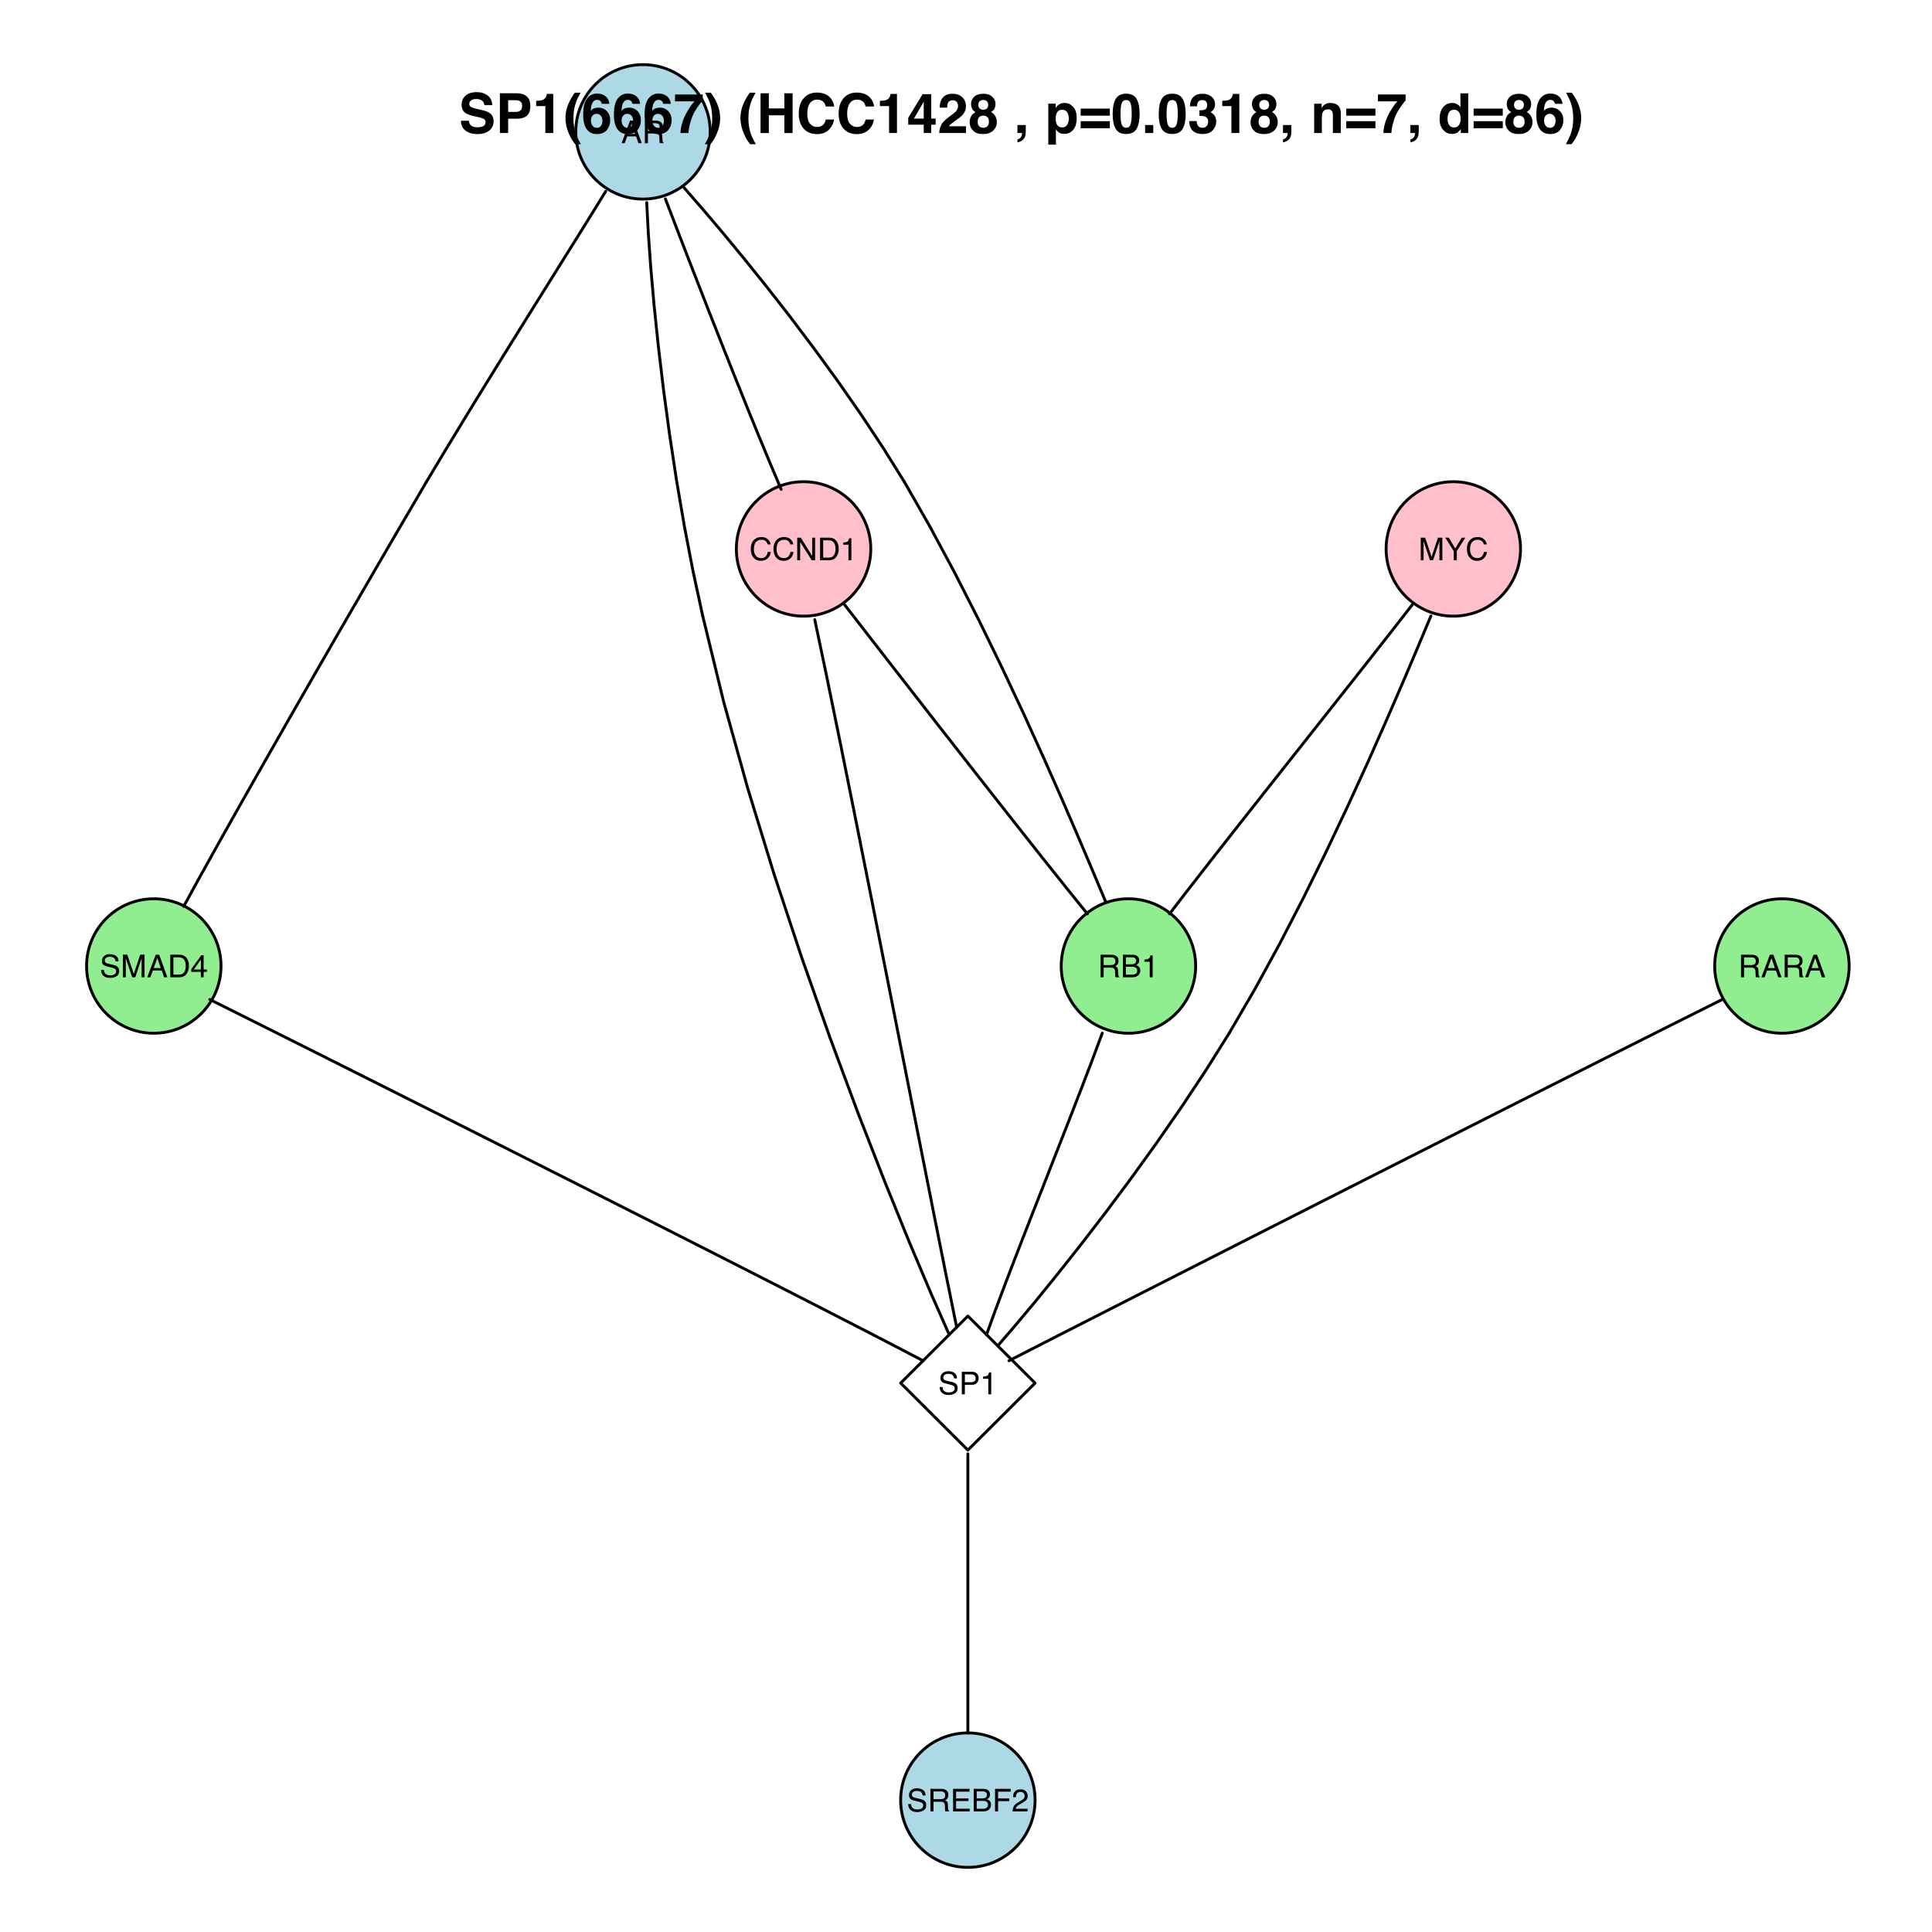 <?xml version="1.0" encoding="UTF-8"?>
<svg xmlns="http://www.w3.org/2000/svg" xmlns:xlink="http://www.w3.org/1999/xlink" width="504pt" height="504pt" viewBox="0 0 504 504" version="1.1">
<defs>
<g>
<symbol overflow="visible" id="glyph0-0">
<path style="stroke:none;" d="M 0.266 0 L 0.266 -5.891 L 4.938 -5.891 L 4.938 0 Z M 4.203 -0.734 L 4.203 -5.141 L 1 -5.141 L 1 -0.734 Z "/>
</symbol>
<symbol overflow="visible" id="glyph0-1">
<path style="stroke:none;" d="M 3.641 -2.406 L 2.75 -5.016 L 1.797 -2.406 Z M 2.328 -5.891 L 3.234 -5.891 L 5.375 0 L 4.5 0 L 3.906 -1.766 L 1.578 -1.766 L 0.938 0 L 0.125 0 Z M 2.75 -5.891 Z "/>
</symbol>
<symbol overflow="visible" id="glyph0-2">
<path style="stroke:none;" d="M 3.359 -3.188 C 3.734 -3.188 4.031 -3.258 4.25 -3.406 C 4.469 -3.562 4.578 -3.832 4.578 -4.219 C 4.578 -4.633 4.426 -4.922 4.125 -5.078 C 3.957 -5.16 3.738 -5.203 3.469 -5.203 L 1.516 -5.203 L 1.516 -3.188 Z M 0.719 -5.891 L 3.438 -5.891 C 3.895 -5.891 4.266 -5.82 4.547 -5.688 C 5.109 -5.438 5.391 -4.973 5.391 -4.297 C 5.391 -3.941 5.316 -3.648 5.172 -3.422 C 5.023 -3.203 4.816 -3.023 4.547 -2.891 C 4.785 -2.797 4.961 -2.672 5.078 -2.516 C 5.191 -2.367 5.254 -2.125 5.266 -1.781 L 5.297 -1 C 5.305 -0.77 5.32 -0.602 5.344 -0.5 C 5.395 -0.312 5.484 -0.188 5.609 -0.125 L 5.609 0 L 4.625 0 C 4.602 -0.051 4.582 -0.113 4.562 -0.188 C 4.551 -0.27 4.539 -0.426 4.531 -0.656 L 4.484 -1.641 C 4.461 -2.023 4.316 -2.285 4.047 -2.422 C 3.898 -2.484 3.66 -2.516 3.328 -2.516 L 1.516 -2.516 L 1.516 0 L 0.719 0 Z "/>
</symbol>
<symbol overflow="visible" id="glyph0-3">
<path style="stroke:none;" d="M 3.109 -6.047 C 3.848 -6.047 4.422 -5.848 4.828 -5.453 C 5.242 -5.055 5.477 -4.613 5.531 -4.125 L 4.75 -4.125 C 4.656 -4.5 4.477 -4.797 4.219 -5.016 C 3.957 -5.234 3.586 -5.344 3.109 -5.344 C 2.535 -5.344 2.066 -5.141 1.703 -4.734 C 1.348 -4.328 1.172 -3.707 1.172 -2.875 C 1.172 -2.176 1.332 -1.613 1.656 -1.188 C 1.977 -0.758 2.457 -0.547 3.094 -0.547 C 3.688 -0.547 4.133 -0.77 4.438 -1.219 C 4.602 -1.457 4.723 -1.77 4.797 -2.156 L 5.578 -2.156 C 5.504 -1.539 5.273 -1.023 4.891 -0.609 C 4.422 -0.098 3.789 0.156 3 0.156 C 2.312 0.156 1.738 -0.051 1.281 -0.469 C 0.664 -1.02 0.359 -1.863 0.359 -3 C 0.359 -3.875 0.586 -4.586 1.047 -5.141 C 1.547 -5.742 2.234 -6.047 3.109 -6.047 Z M 2.938 -6.047 Z "/>
</symbol>
<symbol overflow="visible" id="glyph0-4">
<path style="stroke:none;" d="M 0.625 -5.891 L 1.562 -5.891 L 4.531 -1.125 L 4.531 -5.891 L 5.297 -5.891 L 5.297 0 L 4.406 0 L 1.391 -4.766 L 1.391 0 L 0.625 0 Z M 2.906 -5.891 Z "/>
</symbol>
<symbol overflow="visible" id="glyph0-5">
<path style="stroke:none;" d="M 2.891 -0.688 C 3.148 -0.688 3.367 -0.711 3.547 -0.766 C 3.859 -0.867 4.113 -1.066 4.312 -1.359 C 4.469 -1.598 4.582 -1.906 4.656 -2.281 C 4.688 -2.5 4.703 -2.703 4.703 -2.891 C 4.703 -3.617 4.555 -4.188 4.266 -4.594 C 3.984 -5 3.52 -5.203 2.875 -5.203 L 1.469 -5.203 L 1.469 -0.688 Z M 0.656 -5.891 L 3.047 -5.891 C 3.848 -5.891 4.473 -5.598 4.922 -5.016 C 5.328 -4.504 5.531 -3.844 5.531 -3.031 C 5.531 -2.406 5.41 -1.844 5.172 -1.344 C 4.754 -0.445 4.039 0 3.031 0 L 0.656 0 Z "/>
</symbol>
<symbol overflow="visible" id="glyph0-6">
<path style="stroke:none;" d="M 0.781 -4.062 L 0.781 -4.609 C 1.301 -4.66 1.664 -4.742 1.875 -4.859 C 2.082 -4.984 2.234 -5.27 2.328 -5.719 L 2.906 -5.719 L 2.906 0 L 2.141 0 L 2.141 -4.062 Z "/>
</symbol>
<symbol overflow="visible" id="glyph0-7">
<path style="stroke:none;" d="M 1.141 -1.906 C 1.16 -1.562 1.238 -1.285 1.375 -1.078 C 1.645 -0.691 2.113 -0.5 2.781 -0.5 C 3.082 -0.5 3.352 -0.539 3.594 -0.625 C 4.07 -0.789 4.312 -1.086 4.312 -1.516 C 4.312 -1.836 4.211 -2.066 4.016 -2.203 C 3.805 -2.336 3.488 -2.453 3.062 -2.547 L 2.266 -2.734 C 1.742 -2.848 1.375 -2.977 1.156 -3.125 C 0.781 -3.363 0.594 -3.727 0.594 -4.219 C 0.594 -4.75 0.773 -5.18 1.141 -5.516 C 1.504 -5.859 2.023 -6.031 2.703 -6.031 C 3.316 -6.031 3.836 -5.879 4.266 -5.578 C 4.703 -5.285 4.922 -4.812 4.922 -4.156 L 4.172 -4.156 C 4.129 -4.469 4.039 -4.707 3.906 -4.875 C 3.664 -5.188 3.254 -5.344 2.672 -5.344 C 2.203 -5.344 1.863 -5.242 1.656 -5.047 C 1.445 -4.848 1.344 -4.617 1.344 -4.359 C 1.344 -4.066 1.461 -3.852 1.703 -3.719 C 1.867 -3.633 2.227 -3.531 2.781 -3.406 L 3.609 -3.219 C 4.004 -3.125 4.312 -3 4.531 -2.844 C 4.906 -2.57 5.094 -2.172 5.094 -1.641 C 5.094 -0.992 4.852 -0.531 4.375 -0.25 C 3.906 0.031 3.352 0.172 2.719 0.172 C 1.988 0.172 1.414 -0.016 1 -0.391 C 0.594 -0.754 0.391 -1.258 0.391 -1.906 Z M 2.75 -6.047 Z "/>
</symbol>
<symbol overflow="visible" id="glyph0-8">
<path style="stroke:none;" d="M 0.609 -5.891 L 1.75 -5.891 L 3.438 -0.906 L 5.109 -5.891 L 6.25 -5.891 L 6.25 0 L 5.484 0 L 5.484 -3.469 C 5.484 -3.594 5.484 -3.789 5.484 -4.062 C 5.492 -4.344 5.5 -4.645 5.5 -4.969 L 3.828 0 L 3.031 0 L 1.344 -4.969 L 1.344 -4.781 C 1.344 -4.633 1.344 -4.414 1.344 -4.125 C 1.352 -3.832 1.359 -3.613 1.359 -3.469 L 1.359 0 L 0.609 0 Z "/>
</symbol>
<symbol overflow="visible" id="glyph0-9">
<path style="stroke:none;" d="M 2.719 -2.031 L 2.719 -4.625 L 0.875 -2.031 Z M 2.719 0 L 2.719 -1.406 L 0.203 -1.406 L 0.203 -2.109 L 2.828 -5.75 L 3.438 -5.75 L 3.438 -2.031 L 4.297 -2.031 L 4.297 -1.406 L 3.438 -1.406 L 3.438 0 Z "/>
</symbol>
<symbol overflow="visible" id="glyph0-10">
<path style="stroke:none;" d="M 0.172 -5.891 L 1.094 -5.891 L 2.781 -3.062 L 4.484 -5.891 L 5.406 -5.891 L 3.188 -2.375 L 3.188 0 L 2.391 0 L 2.391 -2.375 Z M 2.797 -5.891 Z "/>
</symbol>
<symbol overflow="visible" id="glyph0-11">
<path style="stroke:none;" d="M 2.828 -3.391 C 3.172 -3.391 3.438 -3.438 3.625 -3.531 C 3.914 -3.676 4.062 -3.941 4.062 -4.328 C 4.062 -4.711 3.906 -4.973 3.594 -5.109 C 3.414 -5.18 3.156 -5.219 2.812 -5.219 L 1.391 -5.219 L 1.391 -3.391 Z M 3.109 -0.688 C 3.598 -0.688 3.945 -0.828 4.156 -1.109 C 4.281 -1.285 4.344 -1.5 4.344 -1.75 C 4.344 -2.176 4.148 -2.469 3.766 -2.625 C 3.566 -2.707 3.301 -2.75 2.969 -2.75 L 1.391 -2.75 L 1.391 -0.688 Z M 0.609 -5.891 L 3.125 -5.891 C 3.82 -5.891 4.316 -5.68 4.609 -5.266 C 4.773 -5.023 4.859 -4.742 4.859 -4.422 C 4.859 -4.055 4.754 -3.754 4.547 -3.516 C 4.43 -3.391 4.27 -3.273 4.062 -3.172 C 4.363 -3.055 4.594 -2.926 4.75 -2.781 C 5.008 -2.52 5.141 -2.164 5.141 -1.719 C 5.141 -1.344 5.02 -1 4.781 -0.688 C 4.426 -0.227 3.863 0 3.094 0 L 0.609 0 Z "/>
</symbol>
<symbol overflow="visible" id="glyph0-12">
<path style="stroke:none;" d="M 0.703 -5.891 L 3.344 -5.891 C 3.875 -5.891 4.297 -5.738 4.609 -5.438 C 4.93 -5.145 5.094 -4.734 5.094 -4.203 C 5.094 -3.742 4.945 -3.344 4.656 -3 C 4.375 -2.656 3.938 -2.484 3.344 -2.484 L 1.5 -2.484 L 1.5 0 L 0.703 0 Z M 4.297 -4.188 C 4.297 -4.625 4.133 -4.922 3.812 -5.078 C 3.633 -5.16 3.391 -5.203 3.078 -5.203 L 1.5 -5.203 L 1.5 -3.156 L 3.078 -3.156 C 3.441 -3.156 3.734 -3.227 3.953 -3.375 C 4.18 -3.531 4.297 -3.801 4.297 -4.188 Z "/>
</symbol>
<symbol overflow="visible" id="glyph0-13">
<path style="stroke:none;" d="M 0.703 -5.891 L 4.984 -5.891 L 4.984 -5.156 L 1.484 -5.156 L 1.484 -3.375 L 4.719 -3.375 L 4.719 -2.703 L 1.484 -2.703 L 1.484 -0.703 L 5.047 -0.703 L 5.047 0 L 0.703 0 Z M 2.875 -5.891 Z "/>
</symbol>
<symbol overflow="visible" id="glyph0-14">
<path style="stroke:none;" d="M 0.703 -5.891 L 4.781 -5.891 L 4.781 -5.156 L 1.5 -5.156 L 1.5 -3.375 L 4.391 -3.375 L 4.391 -2.672 L 1.5 -2.672 L 1.5 0 L 0.703 0 Z "/>
</symbol>
<symbol overflow="visible" id="glyph0-15">
<path style="stroke:none;" d="M 0.25 0 C 0.281 -0.488 0.383 -0.914 0.562 -1.281 C 0.738 -1.656 1.086 -1.988 1.609 -2.281 L 2.375 -2.734 C 2.719 -2.93 2.957 -3.102 3.094 -3.25 C 3.312 -3.469 3.422 -3.719 3.422 -4 C 3.422 -4.332 3.32 -4.598 3.125 -4.797 C 2.926 -4.992 2.66 -5.094 2.328 -5.094 C 1.828 -5.094 1.484 -4.906 1.297 -4.531 C 1.191 -4.332 1.133 -4.055 1.125 -3.703 L 0.391 -3.703 C 0.398 -4.203 0.492 -4.609 0.672 -4.922 C 0.984 -5.473 1.535 -5.75 2.328 -5.75 C 2.984 -5.75 3.461 -5.57 3.766 -5.219 C 4.066 -4.863 4.219 -4.469 4.219 -4.031 C 4.219 -3.57 4.055 -3.18 3.734 -2.859 C 3.547 -2.672 3.211 -2.441 2.734 -2.172 L 2.188 -1.859 C 1.926 -1.723 1.719 -1.586 1.562 -1.453 C 1.301 -1.223 1.133 -0.969 1.062 -0.688 L 4.188 -0.688 L 4.188 0 Z "/>
</symbol>
<symbol overflow="visible" id="glyph1-0">
<path style="stroke:none;" d="M 1.078 0 L 1.078 -10.375 L 9.438 -10.375 L 9.438 0 Z M 8.141 -1.297 L 8.141 -9.078 L 2.375 -9.078 L 2.375 -1.297 Z "/>
</symbol>
<symbol overflow="visible" id="glyph1-1">
<path style="stroke:none;" d="M 2.672 -3.203 C 2.734 -2.723 2.859 -2.367 3.047 -2.141 C 3.398 -1.711 4.004 -1.5 4.859 -1.5 C 5.367 -1.5 5.785 -1.555 6.109 -1.672 C 6.711 -1.879 7.016 -2.281 7.016 -2.875 C 7.016 -3.219 6.863 -3.484 6.562 -3.672 C 6.258 -3.848 5.789 -4.008 5.156 -4.156 L 4.047 -4.391 C 2.973 -4.641 2.227 -4.906 1.812 -5.188 C 1.113 -5.664 0.766 -6.414 0.766 -7.438 C 0.766 -8.363 1.102 -9.133 1.781 -9.75 C 2.457 -10.363 3.445 -10.672 4.75 -10.672 C 5.844 -10.672 6.773 -10.379 7.547 -9.797 C 8.316 -9.223 8.723 -8.383 8.766 -7.281 L 6.688 -7.281 C 6.645 -7.906 6.367 -8.348 5.859 -8.609 C 5.523 -8.785 5.109 -8.875 4.609 -8.875 C 4.047 -8.875 3.598 -8.758 3.266 -8.531 C 2.93 -8.301 2.766 -7.988 2.766 -7.594 C 2.766 -7.219 2.93 -6.941 3.266 -6.766 C 3.473 -6.641 3.922 -6.492 4.609 -6.328 L 6.406 -5.906 C 7.188 -5.719 7.773 -5.469 8.172 -5.156 C 8.797 -4.664 9.109 -3.957 9.109 -3.031 C 9.109 -2.082 8.742 -1.297 8.016 -0.672 C 7.285 -0.047 6.258 0.266 4.938 0.266 C 3.594 0.266 2.531 -0.039 1.75 -0.656 C 0.977 -1.27 0.594 -2.117 0.594 -3.203 Z M 4.766 -10.688 Z "/>
</symbol>
<symbol overflow="visible" id="glyph1-2">
<path style="stroke:none;" d="M 6.938 -7.062 C 6.938 -7.602 6.789 -7.988 6.5 -8.219 C 6.219 -8.445 5.82 -8.562 5.312 -8.562 L 3.297 -8.562 L 3.297 -5.516 L 5.312 -5.516 C 5.82 -5.516 6.219 -5.641 6.5 -5.891 C 6.789 -6.141 6.938 -6.531 6.938 -7.062 Z M 9.078 -7.078 C 9.078 -5.859 8.766 -4.992 8.141 -4.484 C 7.523 -3.984 6.645 -3.734 5.5 -3.734 L 3.297 -3.734 L 3.297 0 L 1.141 0 L 1.141 -10.375 L 5.656 -10.375 C 6.695 -10.375 7.523 -10.102 8.141 -9.562 C 8.766 -9.031 9.078 -8.203 9.078 -7.078 Z "/>
</symbol>
<symbol overflow="visible" id="glyph1-3">
<path style="stroke:none;" d="M 1 -7.031 L 1 -8.406 C 1.633 -8.426 2.078 -8.469 2.328 -8.531 C 2.734 -8.613 3.062 -8.789 3.312 -9.062 C 3.488 -9.238 3.617 -9.484 3.703 -9.797 C 3.754 -9.973 3.781 -10.109 3.781 -10.203 L 5.453 -10.203 L 5.453 0 L 3.391 0 L 3.391 -7.031 Z "/>
</symbol>
<symbol overflow="visible" id="glyph1-4">
<path style="stroke:none;" d="M 1.453 -7.75 C 1.816 -8.613 2.359 -9.539 3.078 -10.531 L 4.594 -10.531 L 4.156 -9.75 C 3.562 -8.664 3.148 -7.531 2.922 -6.344 C 2.773 -5.562 2.703 -4.711 2.703 -3.797 C 2.703 -2.359 2.91 -1.039 3.328 0.156 C 3.566 0.875 4 1.789 4.625 2.906 L 3.141 2.906 L 2.641 2.219 C 2.316 1.812 1.973 1.195 1.609 0.375 C 0.953 -1.082 0.625 -2.516 0.625 -3.922 C 0.625 -5.211 0.898 -6.488 1.453 -7.75 Z "/>
</symbol>
<symbol overflow="visible" id="glyph1-5">
<path style="stroke:none;" d="M 2.469 -3.234 C 2.469 -2.68 2.613 -2.227 2.906 -1.875 C 3.195 -1.531 3.57 -1.359 4.031 -1.359 C 4.477 -1.359 4.828 -1.523 5.078 -1.859 C 5.336 -2.203 5.469 -2.641 5.469 -3.172 C 5.469 -3.766 5.32 -4.219 5.031 -4.531 C 4.738 -4.852 4.379 -5.016 3.953 -5.016 C 3.617 -5.016 3.316 -4.91 3.047 -4.703 C 2.66 -4.398 2.469 -3.91 2.469 -3.234 Z M 5.281 -7.625 C 5.281 -7.789 5.219 -7.973 5.094 -8.172 C 4.875 -8.492 4.547 -8.656 4.109 -8.656 C 3.461 -8.656 3 -8.289 2.719 -7.562 C 2.57 -7.156 2.469 -6.555 2.406 -5.766 C 2.656 -6.066 2.941 -6.285 3.266 -6.422 C 3.598 -6.555 3.977 -6.625 4.406 -6.625 C 5.312 -6.625 6.051 -6.316 6.625 -5.703 C 7.207 -5.086 7.5 -4.301 7.5 -3.344 C 7.5 -2.383 7.211 -1.539 6.641 -0.812 C 6.078 -0.094 5.195 0.266 4 0.266 C 2.719 0.266 1.77 -0.27 1.156 -1.344 C 0.688 -2.188 0.453 -3.27 0.453 -4.594 C 0.453 -5.375 0.484 -6.008 0.547 -6.5 C 0.66 -7.363 0.891 -8.082 1.234 -8.656 C 1.523 -9.145 1.906 -9.539 2.375 -9.844 C 2.844 -10.145 3.406 -10.297 4.062 -10.297 C 5.008 -10.297 5.766 -10.051 6.328 -9.562 C 6.891 -9.082 7.207 -8.438 7.281 -7.625 Z "/>
</symbol>
<symbol overflow="visible" id="glyph1-6">
<path style="stroke:none;" d="M 7.594 -8.5 C 7.289 -8.195 6.875 -7.664 6.344 -6.906 C 5.812 -6.156 5.363 -5.379 5 -4.578 C 4.719 -3.941 4.461 -3.164 4.234 -2.25 C 4.004 -1.332 3.891 -0.582 3.891 0 L 1.797 0 C 1.859 -1.832 2.461 -3.734 3.609 -5.703 C 4.336 -6.93 4.953 -7.785 5.453 -8.266 L 0.359 -8.266 L 0.391 -10.062 L 7.594 -10.062 Z "/>
</symbol>
<symbol overflow="visible" id="glyph1-7">
<path style="stroke:none;" d="M 1.688 -10.531 C 2.406 -9.539 2.945 -8.613 3.312 -7.75 C 3.863 -6.488 4.141 -5.211 4.141 -3.922 C 4.141 -2.516 3.816 -1.082 3.172 0.375 C 2.797 1.195 2.445 1.812 2.125 2.219 L 1.625 2.906 L 0.141 2.906 C 0.766 1.789 1.195 0.875 1.438 0.156 C 1.852 -1.039 2.062 -2.359 2.062 -3.797 C 2.062 -4.711 1.988 -5.562 1.844 -6.344 C 1.613 -7.531 1.203 -8.664 0.609 -9.75 L 0.188 -10.531 Z "/>
</symbol>
<symbol overflow="visible" id="glyph1-8">
<path style="stroke:none;" d=""/>
</symbol>
<symbol overflow="visible" id="glyph1-9">
<path style="stroke:none;" d="M 1.078 0 L 1.078 -10.375 L 3.234 -10.375 L 3.234 -6.422 L 7.281 -6.422 L 7.281 -10.375 L 9.438 -10.375 L 9.438 0 L 7.281 0 L 7.281 -4.625 L 3.234 -4.625 L 3.234 0 Z "/>
</symbol>
<symbol overflow="visible" id="glyph1-10">
<path style="stroke:none;" d="M 0.641 -5.094 C 0.641 -6.906 1.129 -8.301 2.109 -9.281 C 2.953 -10.133 4.023 -10.562 5.328 -10.562 C 7.066 -10.562 8.344 -9.988 9.156 -8.844 C 9.594 -8.207 9.832 -7.566 9.875 -6.922 L 7.703 -6.922 C 7.555 -7.41 7.375 -7.785 7.156 -8.047 C 6.758 -8.492 6.176 -8.719 5.406 -8.719 C 4.625 -8.719 4.004 -8.398 3.547 -7.766 C 3.086 -7.129 2.859 -6.227 2.859 -5.062 C 2.859 -3.895 3.098 -3.02 3.578 -2.438 C 4.066 -1.863 4.68 -1.578 5.422 -1.578 C 6.18 -1.578 6.758 -1.828 7.156 -2.328 C 7.375 -2.598 7.555 -3 7.703 -3.531 L 9.844 -3.531 C 9.656 -2.406 9.176 -1.488 8.406 -0.781 C 7.633 -0.07 6.645 0.281 5.438 0.281 C 3.945 0.281 2.773 -0.191 1.922 -1.141 C 1.066 -2.109 0.641 -3.426 0.641 -5.094 Z M 5.266 -10.688 Z "/>
</symbol>
<symbol overflow="visible" id="glyph1-11">
<path style="stroke:none;" d="M 7.531 -2.188 L 6.375 -2.188 L 6.375 0 L 4.422 0 L 4.422 -2.188 L 0.375 -2.188 L 0.375 -3.953 L 4.125 -10.141 L 6.375 -10.141 L 6.375 -3.766 L 7.531 -3.766 Z M 4.422 -3.766 L 4.422 -8.172 L 1.859 -3.766 Z "/>
</symbol>
<symbol overflow="visible" id="glyph1-12">
<path style="stroke:none;" d="M 0.453 0 C 0.473 -0.727 0.629 -1.395 0.922 -2 C 1.203 -2.688 1.879 -3.41 2.953 -4.172 C 3.867 -4.828 4.461 -5.297 4.734 -5.578 C 5.148 -6.023 5.359 -6.516 5.359 -7.047 C 5.359 -7.484 5.238 -7.844 5 -8.125 C 4.77 -8.406 4.43 -8.547 3.984 -8.547 C 3.367 -8.547 2.953 -8.32 2.734 -7.875 C 2.609 -7.613 2.535 -7.195 2.516 -6.625 L 0.562 -6.625 C 0.594 -7.488 0.75 -8.188 1.031 -8.719 C 1.57 -9.738 2.523 -10.25 3.891 -10.25 C 4.961 -10.25 5.816 -9.945 6.453 -9.344 C 7.098 -8.75 7.422 -7.961 7.422 -6.984 C 7.422 -6.223 7.191 -5.551 6.734 -4.969 C 6.441 -4.57 5.957 -4.141 5.281 -3.672 L 4.484 -3.094 C 3.984 -2.738 3.641 -2.477 3.453 -2.312 C 3.266 -2.156 3.109 -1.973 2.984 -1.766 L 7.438 -1.766 L 7.438 0 Z "/>
</symbol>
<symbol overflow="visible" id="glyph1-13">
<path style="stroke:none;" d="M 2.469 -2.969 C 2.469 -2.457 2.598 -2.062 2.859 -1.781 C 3.117 -1.508 3.477 -1.375 3.938 -1.375 C 4.395 -1.375 4.754 -1.508 5.016 -1.781 C 5.273 -2.062 5.406 -2.457 5.406 -2.969 C 5.406 -3.488 5.27 -3.879 5 -4.141 C 4.738 -4.41 4.383 -4.547 3.938 -4.547 C 3.477 -4.547 3.117 -4.41 2.859 -4.141 C 2.598 -3.879 2.469 -3.488 2.469 -2.969 Z M 0.375 -2.828 C 0.375 -3.398 0.504 -3.914 0.766 -4.375 C 1.023 -4.844 1.406 -5.195 1.906 -5.438 C 1.414 -5.758 1.098 -6.109 0.953 -6.484 C 0.805 -6.867 0.734 -7.227 0.734 -7.562 C 0.734 -8.312 1.008 -8.945 1.562 -9.469 C 2.125 -9.988 2.914 -10.25 3.938 -10.25 C 4.945 -10.25 5.727 -9.988 6.281 -9.469 C 6.844 -8.945 7.125 -8.312 7.125 -7.562 C 7.125 -7.227 7.051 -6.867 6.906 -6.484 C 6.758 -6.109 6.441 -5.781 5.953 -5.5 C 6.453 -5.219 6.828 -4.844 7.078 -4.375 C 7.336 -3.914 7.469 -3.398 7.469 -2.828 C 7.469 -1.973 7.148 -1.242 6.516 -0.641 C 5.879 -0.035 4.988 0.266 3.844 0.266 C 2.707 0.266 1.844 -0.035 1.25 -0.641 C 0.664 -1.242 0.375 -1.973 0.375 -2.828 Z M 2.641 -7.344 C 2.641 -6.969 2.754 -6.66 2.984 -6.422 C 3.211 -6.191 3.531 -6.078 3.938 -6.078 C 4.344 -6.078 4.656 -6.191 4.875 -6.422 C 5.102 -6.66 5.219 -6.969 5.219 -7.344 C 5.219 -7.75 5.102 -8.062 4.875 -8.281 C 4.656 -8.508 4.344 -8.625 3.938 -8.625 C 3.531 -8.625 3.211 -8.508 2.984 -8.281 C 2.754 -8.062 2.641 -7.75 2.641 -7.344 Z "/>
</symbol>
<symbol overflow="visible" id="glyph1-14">
<path style="stroke:none;" d="M 0.828 1.672 C 1.234 1.555 1.531 1.363 1.719 1.094 C 1.906 0.832 2.016 0.469 2.047 0 L 0.828 0 L 0.828 -2.094 L 3 -2.094 L 3 -0.281 C 3 0.039 2.957 0.375 2.875 0.719 C 2.789 1.062 2.633 1.363 2.406 1.625 C 2.156 1.895 1.859 2.098 1.516 2.234 C 1.18 2.367 0.953 2.438 0.828 2.438 Z "/>
</symbol>
<symbol overflow="visible" id="glyph1-15">
<path style="stroke:none;" d="M 6.219 -3.828 C 6.219 -4.422 6.082 -4.941 5.812 -5.391 C 5.539 -5.848 5.102 -6.078 4.5 -6.078 C 3.77 -6.078 3.27 -5.734 3 -5.047 C 2.863 -4.68 2.797 -4.219 2.797 -3.656 C 2.797 -2.77 3.031 -2.145 3.5 -1.781 C 3.781 -1.57 4.113 -1.469 4.5 -1.469 C 5.062 -1.469 5.488 -1.68 5.781 -2.109 C 6.07 -2.535 6.219 -3.109 6.219 -3.828 Z M 5.078 -7.844 C 5.973 -7.844 6.727 -7.508 7.344 -6.844 C 7.969 -6.188 8.281 -5.219 8.281 -3.938 C 8.281 -2.582 7.977 -1.551 7.375 -0.844 C 6.77 -0.133 5.988 0.219 5.031 0.219 C 4.414 0.219 3.91 0.066 3.516 -0.234 C 3.285 -0.41 3.066 -0.66 2.859 -0.984 L 2.859 3.016 L 0.875 3.016 L 0.875 -7.672 L 2.797 -7.672 L 2.797 -6.531 C 3.016 -6.863 3.242 -7.129 3.484 -7.328 C 3.93 -7.672 4.461 -7.844 5.078 -7.844 Z "/>
</symbol>
<symbol overflow="visible" id="glyph1-16">
<path style="stroke:none;" d="M 8.125 -6.375 L 8.125 -4.531 L 0.516 -4.531 L 0.516 -6.375 Z M 8.125 -3.094 L 8.125 -1.25 L 0.516 -1.25 L 0.516 -3.094 Z "/>
</symbol>
<symbol overflow="visible" id="glyph1-17">
<path style="stroke:none;" d="M 2.5 -5 C 2.5 -3.832 2.594 -2.938 2.781 -2.312 C 2.977 -1.688 3.375 -1.375 3.969 -1.375 C 4.562 -1.375 4.953 -1.688 5.141 -2.312 C 5.328 -2.938 5.422 -3.832 5.422 -5 C 5.422 -6.227 5.328 -7.133 5.141 -7.719 C 4.953 -8.312 4.562 -8.609 3.969 -8.609 C 3.375 -8.609 2.977 -8.312 2.781 -7.719 C 2.594 -7.133 2.5 -6.227 2.5 -5 Z M 3.969 -10.266 C 5.27 -10.266 6.18 -9.805 6.703 -8.891 C 7.223 -7.984 7.484 -6.688 7.484 -5 C 7.484 -3.312 7.223 -2.016 6.703 -1.109 C 6.18 -0.203 5.27 0.25 3.969 0.25 C 2.664 0.25 1.754 -0.203 1.234 -1.109 C 0.711 -2.016 0.453 -3.312 0.453 -5 C 0.453 -6.688 0.711 -7.984 1.234 -8.891 C 1.754 -9.805 2.664 -10.266 3.969 -10.266 Z "/>
</symbol>
<symbol overflow="visible" id="glyph1-18">
<path style="stroke:none;" d="M 0.906 -2.094 L 3.031 -2.094 L 3.031 0 L 0.906 0 Z "/>
</symbol>
<symbol overflow="visible" id="glyph1-19">
<path style="stroke:none;" d="M 2.344 -3.125 C 2.344 -2.719 2.41 -2.383 2.547 -2.125 C 2.785 -1.625 3.227 -1.375 3.875 -1.375 C 4.27 -1.375 4.613 -1.508 4.906 -1.781 C 5.195 -2.051 5.344 -2.441 5.344 -2.953 C 5.344 -3.617 5.07 -4.066 4.531 -4.297 C 4.219 -4.422 3.727 -4.484 3.062 -4.484 L 3.062 -5.922 C 3.719 -5.93 4.176 -5.992 4.438 -6.109 C 4.875 -6.305 5.094 -6.703 5.094 -7.297 C 5.094 -7.691 4.977 -8.008 4.75 -8.25 C 4.531 -8.488 4.211 -8.609 3.797 -8.609 C 3.328 -8.609 2.977 -8.457 2.75 -8.156 C 2.531 -7.863 2.426 -7.469 2.438 -6.969 L 0.562 -6.969 C 0.582 -7.469 0.672 -7.945 0.828 -8.406 C 0.984 -8.801 1.238 -9.172 1.594 -9.516 C 1.852 -9.754 2.164 -9.938 2.531 -10.062 C 2.895 -10.188 3.336 -10.25 3.859 -10.25 C 4.836 -10.25 5.625 -9.992 6.219 -9.484 C 6.82 -8.984 7.125 -8.312 7.125 -7.469 C 7.125 -6.863 6.941 -6.352 6.578 -5.938 C 6.359 -5.688 6.125 -5.516 5.875 -5.422 C 6.062 -5.422 6.328 -5.258 6.672 -4.938 C 7.18 -4.469 7.438 -3.82 7.438 -3 C 7.438 -2.133 7.133 -1.375 6.531 -0.719 C 5.938 -0.07 5.055 0.25 3.891 0.25 C 2.441 0.25 1.438 -0.219 0.875 -1.156 C 0.57 -1.656 0.406 -2.312 0.375 -3.125 Z "/>
</symbol>
<symbol overflow="visible" id="glyph1-20">
<path style="stroke:none;" d="M 5.188 -7.844 C 5.977 -7.844 6.625 -7.633 7.125 -7.219 C 7.633 -6.812 7.891 -6.125 7.891 -5.156 L 7.891 0 L 5.828 0 L 5.828 -4.656 C 5.828 -5.062 5.773 -5.375 5.672 -5.594 C 5.473 -5.988 5.098 -6.188 4.547 -6.188 C 3.867 -6.188 3.398 -5.895 3.141 -5.312 C 3.016 -5.008 2.953 -4.625 2.953 -4.156 L 2.953 0 L 0.953 0 L 0.953 -7.656 L 2.891 -7.656 L 2.891 -6.531 C 3.141 -6.926 3.379 -7.211 3.609 -7.391 C 4.023 -7.691 4.551 -7.844 5.188 -7.844 Z M 4.453 -7.875 Z "/>
</symbol>
<symbol overflow="visible" id="glyph1-21">
<path style="stroke:none;" d="M 3.766 -7.844 C 4.223 -7.844 4.633 -7.738 5 -7.531 C 5.363 -7.332 5.656 -7.055 5.875 -6.703 L 5.875 -10.359 L 7.906 -10.359 L 7.906 0 L 5.969 0 L 5.969 -1.062 C 5.676 -0.602 5.348 -0.27 4.984 -0.062 C 4.617 0.133 4.164 0.234 3.625 0.234 C 2.727 0.234 1.973 -0.125 1.359 -0.844 C 0.742 -1.57 0.438 -2.504 0.438 -3.641 C 0.438 -4.941 0.738 -5.969 1.344 -6.719 C 1.945 -7.469 2.754 -7.844 3.766 -7.844 Z M 4.203 -1.453 C 4.766 -1.453 5.191 -1.66 5.484 -2.078 C 5.785 -2.504 5.938 -3.051 5.938 -3.719 C 5.938 -4.656 5.695 -5.328 5.219 -5.734 C 4.938 -5.973 4.602 -6.094 4.219 -6.094 C 3.625 -6.094 3.191 -5.867 2.922 -5.422 C 2.648 -4.984 2.516 -4.438 2.516 -3.781 C 2.516 -3.07 2.648 -2.504 2.922 -2.078 C 3.203 -1.66 3.629 -1.453 4.203 -1.453 Z "/>
</symbol>
</g>
</defs>
<g id="surface15058">
<rect x="0" y="0" width="504" height="504" style="fill:rgb(100%,100%,100%);fill-opacity:1;stroke:none;"/>
<path style="fill-rule:nonzero;fill:rgb(67.843%,84.706%,90.196%);fill-opacity:1;stroke-width:0.75;stroke-linecap:round;stroke-linejoin:round;stroke:rgb(0%,0%,0%);stroke-opacity:1;stroke-miterlimit:10;" d="M 185.27 34.398 C 185.27 44.086 177.418 51.934 167.734 51.934 C 158.051 51.934 150.199 44.086 150.199 34.398 C 150.199 24.715 158.051 16.863 167.734 16.863 C 177.418 16.863 185.27 24.715 185.27 34.398 "/>
<path style="fill-rule:nonzero;fill:rgb(100%,75.294%,79.608%);fill-opacity:1;stroke-width:0.75;stroke-linecap:round;stroke-linejoin:round;stroke:rgb(0%,0%,0%);stroke-opacity:1;stroke-miterlimit:10;" d="M 227.16 143.199 C 227.16 152.883 219.309 160.734 209.625 160.734 C 199.941 160.734 192.09 152.883 192.09 143.199 C 192.09 133.516 199.941 125.664 209.625 125.664 C 219.309 125.664 227.16 133.516 227.16 143.199 "/>
<path style="fill-rule:nonzero;fill:rgb(56.471%,93.333%,56.471%);fill-opacity:1;stroke-width:0.75;stroke-linecap:round;stroke-linejoin:round;stroke:rgb(0%,0%,0%);stroke-opacity:1;stroke-miterlimit:10;" d="M 57.656 252 C 57.656 261.684 49.805 269.535 40.121 269.535 C 30.438 269.535 22.586 261.684 22.586 252 C 22.586 242.316 30.438 234.465 40.121 234.465 C 49.805 234.465 57.656 242.316 57.656 252 "/>
<path style="fill-rule:nonzero;fill:rgb(100%,75.294%,79.608%);fill-opacity:1;stroke-width:0.75;stroke-linecap:round;stroke-linejoin:round;stroke:rgb(0%,0%,0%);stroke-opacity:1;stroke-miterlimit:10;" d="M 396.66 143.199 C 396.66 152.883 388.812 160.734 379.129 160.734 C 369.441 160.734 361.594 152.883 361.594 143.199 C 361.594 133.516 369.441 125.664 379.129 125.664 C 388.812 125.664 396.66 133.516 396.66 143.199 "/>
<path style="fill-rule:nonzero;fill:rgb(56.471%,93.333%,56.471%);fill-opacity:1;stroke-width:0.75;stroke-linecap:round;stroke-linejoin:round;stroke:rgb(0%,0%,0%);stroke-opacity:1;stroke-miterlimit:10;" d="M 311.91 252 C 311.91 261.684 304.059 269.535 294.375 269.535 C 284.691 269.535 276.84 261.684 276.84 252 C 276.84 242.316 284.691 234.465 294.375 234.465 C 304.059 234.465 311.91 242.316 311.91 252 "/>
<path style="fill-rule:nonzero;fill:rgb(56.471%,93.333%,56.471%);fill-opacity:1;stroke-width:0.75;stroke-linecap:round;stroke-linejoin:round;stroke:rgb(0%,0%,0%);stroke-opacity:1;stroke-miterlimit:10;" d="M 482.387 252 C 482.387 261.684 474.535 269.535 464.852 269.535 C 455.168 269.535 447.316 261.684 447.316 252 C 447.316 242.316 455.168 234.465 464.852 234.465 C 474.535 234.465 482.387 242.316 482.387 252 "/>
<path style="fill-rule:nonzero;fill:rgb(67.843%,84.706%,90.196%);fill-opacity:1;stroke-width:0.75;stroke-linecap:round;stroke-linejoin:round;stroke:rgb(0%,0%,0%);stroke-opacity:1;stroke-miterlimit:10;" d="M 270.023 469.602 C 270.023 479.285 262.172 487.137 252.488 487.137 C 242.805 487.137 234.953 479.285 234.953 469.602 C 234.953 459.914 242.805 452.066 252.488 452.066 C 262.172 452.066 270.023 459.914 270.023 469.602 "/>
<path style="fill:none;stroke-width:0.75;stroke-linecap:round;stroke-linejoin:round;stroke:rgb(0%,0%,0%);stroke-opacity:1;stroke-miterlimit:10;" d="M 234.953 360.801 L 252.488 343.312 L 270.023 360.801 L 252.488 378.285 L 234.953 360.801 "/>
<g style="fill:rgb(0%,0%,0%);fill-opacity:1;">
  <use xlink:href="#glyph0-1" x="162.035" y="37.344"/>
  <use xlink:href="#glyph0-2" x="167.507" y="37.344"/>
</g>
<g style="fill:rgb(0%,0%,0%);fill-opacity:1;">
  <use xlink:href="#glyph0-3" x="195.496" y="146.145"/>
  <use xlink:href="#glyph0-3" x="201.42" y="146.145"/>
  <use xlink:href="#glyph0-4" x="207.344" y="146.145"/>
  <use xlink:href="#glyph0-5" x="213.268" y="146.145"/>
  <use xlink:href="#glyph0-6" x="219.192" y="146.145"/>
</g>
<g style="fill:rgb(0%,0%,0%);fill-opacity:1;">
  <use xlink:href="#glyph0-7" x="25.988" y="254.938"/>
  <use xlink:href="#glyph0-8" x="31.46" y="254.938"/>
  <use xlink:href="#glyph0-1" x="38.293" y="254.938"/>
  <use xlink:href="#glyph0-5" x="43.764" y="254.938"/>
  <use xlink:href="#glyph0-9" x="49.688" y="254.938"/>
</g>
<g style="fill:rgb(0%,0%,0%);fill-opacity:1;">
  <use xlink:href="#glyph0-8" x="370.016" y="146.145"/>
  <use xlink:href="#glyph0-10" x="376.849" y="146.145"/>
  <use xlink:href="#glyph0-3" x="382.32" y="146.145"/>
</g>
<g style="fill:rgb(0%,0%,0%);fill-opacity:1;">
  <use xlink:href="#glyph0-2" x="286.395" y="254.945"/>
  <use xlink:href="#glyph0-11" x="292.319" y="254.945"/>
  <use xlink:href="#glyph0-6" x="297.79" y="254.945"/>
</g>
<g style="fill:rgb(0%,0%,0%);fill-opacity:1;">
  <use xlink:href="#glyph0-2" x="453.457" y="254.945"/>
  <use xlink:href="#glyph0-1" x="459.381" y="254.945"/>
  <use xlink:href="#glyph0-2" x="464.852" y="254.945"/>
  <use xlink:href="#glyph0-1" x="470.777" y="254.945"/>
</g>
<g style="fill:rgb(0%,0%,0%);fill-opacity:1;">
  <use xlink:href="#glyph0-7" x="244.734" y="363.738"/>
  <use xlink:href="#glyph0-12" x="250.206" y="363.738"/>
  <use xlink:href="#glyph0-6" x="255.677" y="363.738"/>
</g>
<g style="fill:rgb(0%,0%,0%);fill-opacity:1;">
  <use xlink:href="#glyph0-7" x="236.531" y="472.539"/>
  <use xlink:href="#glyph0-2" x="242.003" y="472.539"/>
  <use xlink:href="#glyph0-13" x="247.927" y="472.539"/>
  <use xlink:href="#glyph0-11" x="253.398" y="472.539"/>
  <use xlink:href="#glyph0-14" x="258.87" y="472.539"/>
  <use xlink:href="#glyph0-15" x="263.88" y="472.539"/>
</g>
<path style="fill:none;stroke-width:0.75;stroke-linecap:round;stroke-linejoin:round;stroke:rgb(0%,0%,0%);stroke-opacity:1;stroke-miterlimit:10;" d="M 173.582 51.887 L 176.082 58.414 L 178.871 65.641 L 181.883 73.395 L 185.051 81.496 L 188.316 89.77 L 191.605 98.047 L 194.863 106.148 L 198.02 113.902 L 201.016 121.129 L 203.781 127.656 "/>
<path style="fill:none;stroke-width:0.75;stroke-linecap:round;stroke-linejoin:round;stroke:rgb(0%,0%,0%);stroke-opacity:1;stroke-miterlimit:10;" d="M 157.992 49.941 L 154.5 55.605 L 150.512 62.02 L 146.113 69.062 L 141.395 76.613 L 136.441 84.551 L 131.34 92.746 L 126.184 101.086 L 121.055 109.441 L 116.043 117.691 L 111.234 125.715 "/>
<path style="fill:none;stroke-width:0.75;stroke-linecap:round;stroke-linejoin:round;stroke:rgb(0%,0%,0%);stroke-opacity:1;stroke-miterlimit:10;" d="M 111.234 125.715 L 104.121 137.863 L 96.887 150.289 L 89.641 162.793 L 82.492 175.188 L 75.555 187.277 L 68.941 198.875 L 62.758 209.781 L 57.117 219.812 L 52.133 228.766 L 47.914 236.457 "/>
<path style="fill:none;stroke-width:0.75;stroke-linecap:round;stroke-linejoin:round;stroke:rgb(0%,0%,0%);stroke-opacity:1;stroke-miterlimit:10;" d="M 178.453 48.973 L 183.137 54.348 L 188.355 60.496 L 193.996 67.324 L 199.945 74.727 L 206.094 82.605 L 212.328 90.867 L 218.539 99.406 L 224.617 108.129 L 230.449 116.93 L 235.926 125.715 "/>
<path style="fill:none;stroke-width:0.75;stroke-linecap:round;stroke-linejoin:round;stroke:rgb(0%,0%,0%);stroke-opacity:1;stroke-miterlimit:10;" d="M 235.926 125.715 L 242.582 137.363 L 249.066 149.441 L 255.328 161.727 L 261.316 174.008 L 266.977 186.062 L 272.258 197.684 L 277.105 208.652 L 281.469 218.754 L 285.297 227.77 L 288.531 235.484 "/>
<path style="fill:none;stroke-width:0.75;stroke-linecap:round;stroke-linejoin:round;stroke:rgb(0%,0%,0%);stroke-opacity:1;stroke-miterlimit:10;" d="M 168.711 52.855 L 169.117 60.754 L 169.762 69.762 L 170.637 79.699 L 171.75 90.395 L 173.094 101.672 L 174.672 113.359 L 176.484 125.277 L 178.527 137.254 L 180.809 149.117 L 183.32 160.688 "/>
<path style="fill:none;stroke-width:0.75;stroke-linecap:round;stroke-linejoin:round;stroke:rgb(0%,0%,0%);stroke-opacity:1;stroke-miterlimit:10;" d="M 183.32 160.688 L 188.777 183.062 L 195.059 205.645 L 201.934 228.051 L 209.18 249.902 L 216.566 270.82 L 223.863 290.43 L 230.844 308.348 L 237.281 324.195 L 242.949 337.598 L 247.617 348.172 "/>
<path style="fill:none;stroke-width:0.75;stroke-linecap:round;stroke-linejoin:round;stroke:rgb(0%,0%,0%);stroke-opacity:1;stroke-miterlimit:10;" d="M 220.34 157.77 L 225.691 164.672 L 231.695 172.406 L 238.191 180.758 L 245.012 189.512 L 252 198.449 L 258.988 207.359 L 265.809 216.027 L 272.305 224.234 L 278.309 231.762 L 283.66 238.398 "/>
<path style="fill:none;stroke-width:0.75;stroke-linecap:round;stroke-linejoin:round;stroke:rgb(0%,0%,0%);stroke-opacity:1;stroke-miterlimit:10;" d="M 212.547 161.656 L 215.504 175.715 L 219.016 192.883 L 222.938 212.355 L 227.121 233.34 L 231.422 255.035 L 235.691 276.645 L 239.789 297.363 L 243.562 316.402 L 246.871 332.957 L 249.566 346.23 "/>
<path style="fill:none;stroke-width:0.75;stroke-linecap:round;stroke-linejoin:round;stroke:rgb(0%,0%,0%);stroke-opacity:1;stroke-miterlimit:10;" d="M 54.734 260.742 L 68.938 267.84 L 86.43 276.605 L 106.34 286.605 L 127.805 297.41 L 149.957 308.586 L 171.938 319.703 L 192.875 330.336 L 211.906 340.043 L 228.172 348.398 L 240.797 354.973 "/>
<path style="fill:none;stroke-width:0.75;stroke-linecap:round;stroke-linejoin:round;stroke:rgb(0%,0%,0%);stroke-opacity:1;stroke-miterlimit:10;" d="M 368.41 157.77 L 363.035 164.672 L 356.965 172.406 L 350.379 180.758 L 343.457 189.512 L 336.387 198.449 L 329.344 207.359 L 322.512 216.027 L 316.07 224.234 L 310.203 231.762 L 305.09 238.398 "/>
<path style="fill:none;stroke-width:0.75;stroke-linecap:round;stroke-linejoin:round;stroke:rgb(0%,0%,0%);stroke-opacity:1;stroke-miterlimit:10;" d="M 373.281 160.688 L 370.047 168.402 L 366.223 177.41 L 361.859 187.492 L 357.012 198.422 L 351.73 209.984 L 346.066 221.957 L 340.082 234.113 L 333.816 246.234 L 327.332 258.098 L 320.68 269.484 "/>
<path style="fill:none;stroke-width:0.75;stroke-linecap:round;stroke-linejoin:round;stroke:rgb(0%,0%,0%);stroke-opacity:1;stroke-miterlimit:10;" d="M 320.68 269.484 L 314.621 279.141 L 308.223 288.789 L 301.617 298.312 L 294.93 307.582 L 288.289 316.48 L 281.82 324.879 L 275.66 332.664 L 269.93 339.707 L 264.758 345.891 L 260.281 351.086 "/>
<path style="fill:none;stroke-width:0.75;stroke-linecap:round;stroke-linejoin:round;stroke:rgb(0%,0%,0%);stroke-opacity:1;stroke-miterlimit:10;" d="M 287.559 269.484 L 285 276.359 L 282.078 284.012 L 278.887 292.234 L 275.523 300.82 L 272.094 309.559 L 268.688 318.234 L 265.414 326.648 L 262.367 334.578 L 259.648 341.824 L 257.359 348.172 "/>
<path style="fill:none;stroke-width:0.75;stroke-linecap:round;stroke-linejoin:round;stroke:rgb(0%,0%,0%);stroke-opacity:1;stroke-miterlimit:10;" d="M 449.266 260.742 L 435.086 267.84 L 417.664 276.605 L 397.844 286.605 L 376.477 297.41 L 354.406 308.586 L 332.484 319.703 L 311.555 330.336 L 292.465 340.043 L 276.066 348.398 L 263.203 354.973 "/>
<path style="fill:none;stroke-width:0.75;stroke-linecap:round;stroke-linejoin:round;stroke:rgb(0%,0%,0%);stroke-opacity:1;stroke-miterlimit:10;" d="M 252.488 379.258 L 252.488 452.113 "/>
<g style="fill:rgb(0%,0%,0%);fill-opacity:1;">
  <use xlink:href="#glyph1-1" x="119.656" y="34.707"/>
  <use xlink:href="#glyph1-2" x="129.265" y="34.707"/>
  <use xlink:href="#glyph1-3" x="138.874" y="34.707"/>
  <use xlink:href="#glyph1-4" x="146.886" y="34.707"/>
  <use xlink:href="#glyph1-5" x="151.683" y="34.707"/>
  <use xlink:href="#glyph1-5" x="159.695" y="34.707"/>
  <use xlink:href="#glyph1-5" x="167.708" y="34.707"/>
  <use xlink:href="#glyph1-6" x="175.72" y="34.707"/>
  <use xlink:href="#glyph1-7" x="183.732" y="34.707"/>
  <use xlink:href="#glyph1-8" x="188.529" y="34.707"/>
  <use xlink:href="#glyph1-4" x="192.532" y="34.707"/>
  <use xlink:href="#glyph1-9" x="197.329" y="34.707"/>
  <use xlink:href="#glyph1-10" x="207.733" y="34.707"/>
  <use xlink:href="#glyph1-10" x="218.136" y="34.707"/>
  <use xlink:href="#glyph1-3" x="228.54" y="34.707"/>
  <use xlink:href="#glyph1-11" x="236.552" y="34.707"/>
  <use xlink:href="#glyph1-12" x="244.564" y="34.707"/>
  <use xlink:href="#glyph1-13" x="252.576" y="34.707"/>
  <use xlink:href="#glyph1-8" x="260.588" y="34.707"/>
  <use xlink:href="#glyph1-14" x="264.591" y="34.707"/>
  <use xlink:href="#glyph1-8" x="268.594" y="34.707"/>
  <use xlink:href="#glyph1-15" x="272.596" y="34.707"/>
  <use xlink:href="#glyph1-16" x="281.396" y="34.707"/>
  <use xlink:href="#glyph1-17" x="289.809" y="34.707"/>
  <use xlink:href="#glyph1-18" x="297.821" y="34.707"/>
  <use xlink:href="#glyph1-17" x="301.824" y="34.707"/>
  <use xlink:href="#glyph1-19" x="309.836" y="34.707"/>
  <use xlink:href="#glyph1-3" x="317.848" y="34.707"/>
  <use xlink:href="#glyph1-13" x="325.86" y="34.707"/>
  <use xlink:href="#glyph1-14" x="333.872" y="34.707"/>
  <use xlink:href="#glyph1-8" x="337.874" y="34.707"/>
  <use xlink:href="#glyph1-20" x="341.877" y="34.707"/>
  <use xlink:href="#glyph1-16" x="350.677" y="34.707"/>
  <use xlink:href="#glyph1-6" x="359.09" y="34.707"/>
  <use xlink:href="#glyph1-14" x="367.102" y="34.707"/>
  <use xlink:href="#glyph1-8" x="371.104" y="34.707"/>
  <use xlink:href="#glyph1-21" x="375.107" y="34.707"/>
  <use xlink:href="#glyph1-16" x="383.907" y="34.707"/>
  <use xlink:href="#glyph1-13" x="392.32" y="34.707"/>
  <use xlink:href="#glyph1-5" x="400.332" y="34.707"/>
  <use xlink:href="#glyph1-7" x="408.344" y="34.707"/>
</g>
</g>
</svg>
